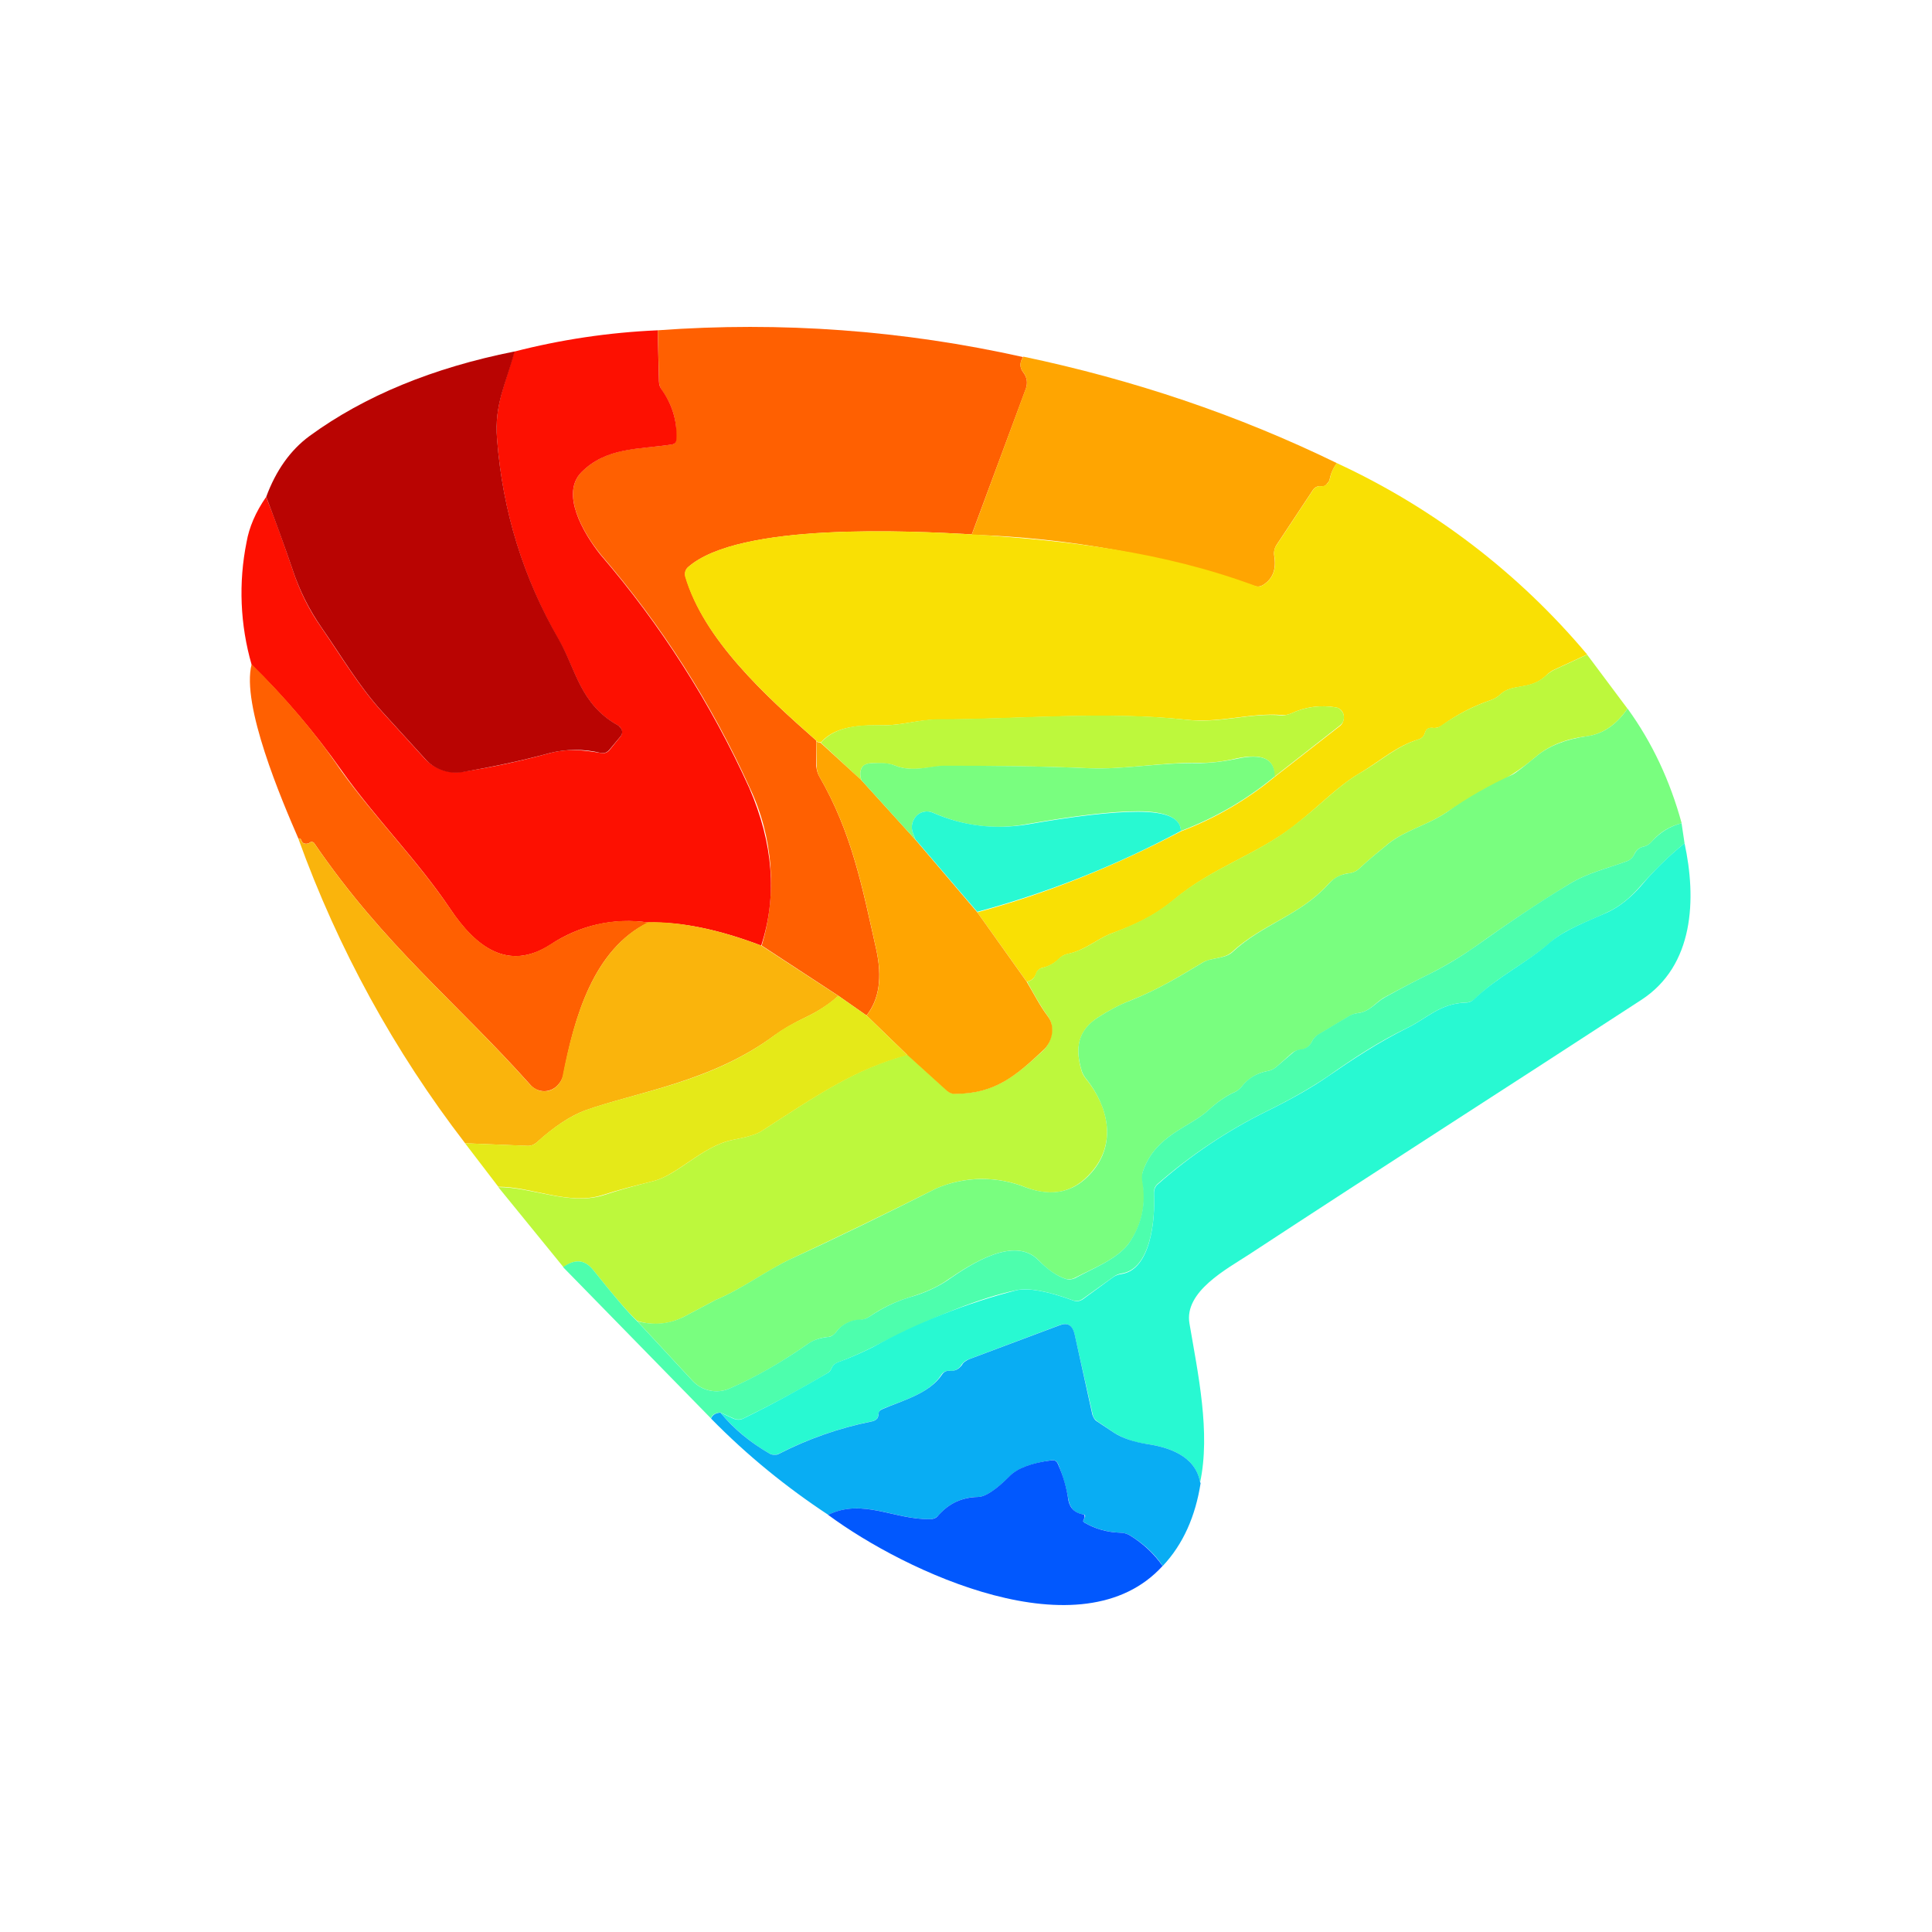 <svg width="24" height="24" viewBox="0 0 24 24" fill="none" xmlns="http://www.w3.org/2000/svg">
<rect x="0" y="0" width="24" height="24" fill="#333333" stroke="none"/>
<g clip-path="url(#clip0_328_25611)">
<path d="M24 0H0V24H24V0Z" fill="white"/>
<path d="M12.712 4.431C12.665 4.5 12.665 4.568 12.712 4.627C12.734 4.655 12.749 4.688 12.755 4.723C12.76 4.758 12.756 4.794 12.744 4.828L12.072 6.638C11.32 6.596 9.182 6.485 8.547 7.046C8.531 7.06 8.52 7.079 8.514 7.099C8.509 7.12 8.509 7.142 8.515 7.162C8.742 7.945 9.51 8.644 10.14 9.2V9.517C10.145 9.565 10.156 9.607 10.177 9.644C10.584 10.348 10.711 11.021 10.886 11.799C10.96 12.143 10.923 12.413 10.764 12.614L10.415 12.37L9.462 11.746C9.657 11.097 9.604 10.399 9.314 9.787C8.838 8.737 8.214 7.761 7.461 6.887C7.239 6.612 6.964 6.13 7.223 5.865C7.541 5.548 7.933 5.585 8.345 5.521C8.382 5.516 8.398 5.495 8.398 5.452C8.414 5.23 8.351 5.029 8.224 4.849C8.201 4.818 8.188 4.781 8.187 4.743L8.171 4.103C9.706 3.991 11.22 4.103 12.712 4.436V4.431Z" fill="#FF6001"/>
<path d="M8.17 4.103L8.186 4.738C8.186 4.781 8.202 4.818 8.223 4.844C8.35 5.024 8.414 5.231 8.403 5.453C8.403 5.495 8.382 5.516 8.345 5.522C7.932 5.585 7.535 5.553 7.223 5.866C6.963 6.13 7.239 6.612 7.456 6.887C8.208 7.761 8.832 8.738 9.308 9.788C9.605 10.476 9.658 11.127 9.456 11.746C8.927 11.545 8.461 11.45 8.054 11.46C7.628 11.397 7.194 11.495 6.836 11.736C6.307 12.074 5.905 11.757 5.593 11.291C5.185 10.682 4.661 10.164 4.243 9.571C3.911 9.1 3.538 8.661 3.126 8.258C2.983 7.762 2.961 7.24 3.063 6.734C3.094 6.554 3.174 6.363 3.306 6.173C3.428 6.48 3.534 6.781 3.634 7.073C3.719 7.337 3.841 7.581 3.994 7.798C4.238 8.152 4.455 8.518 4.74 8.835L5.28 9.428C5.339 9.49 5.412 9.537 5.494 9.565C5.575 9.592 5.661 9.6 5.746 9.587C6.106 9.534 6.471 9.454 6.836 9.354C7.064 9.296 7.239 9.317 7.466 9.354C7.486 9.358 7.506 9.357 7.525 9.351C7.543 9.344 7.56 9.332 7.572 9.317L7.71 9.147C7.721 9.132 7.727 9.114 7.727 9.095C7.727 9.075 7.721 9.057 7.71 9.042C7.703 9.031 7.694 9.022 7.683 9.015C7.207 8.756 7.154 8.316 6.942 7.951C6.503 7.184 6.244 6.358 6.175 5.463C6.138 5.019 6.281 4.775 6.387 4.368C6.963 4.22 7.556 4.13 8.17 4.103Z" fill="#FD1001"/>
<path d="M6.392 4.367C6.287 4.769 6.138 5.018 6.175 5.457C6.244 6.357 6.504 7.183 6.943 7.945C7.155 8.315 7.208 8.755 7.684 9.014L7.71 9.041C7.722 9.056 7.729 9.074 7.729 9.094C7.729 9.113 7.722 9.131 7.71 9.146L7.568 9.316C7.555 9.331 7.539 9.343 7.52 9.35C7.501 9.356 7.481 9.357 7.462 9.353C7.256 9.303 7.042 9.303 6.837 9.353C6.472 9.453 6.107 9.528 5.747 9.591C5.662 9.606 5.574 9.598 5.493 9.569C5.411 9.541 5.338 9.492 5.281 9.427L4.741 8.834C4.455 8.517 4.238 8.146 3.995 7.797C3.841 7.575 3.719 7.333 3.635 7.077C3.534 6.78 3.423 6.479 3.307 6.172C3.428 5.844 3.608 5.59 3.847 5.415C4.529 4.917 5.381 4.568 6.387 4.367H6.392Z" fill="#B90402"/>
<path d="M12.712 4.43C14.072 4.716 15.369 5.15 16.607 5.753C16.562 5.813 16.532 5.882 16.517 5.955C16.517 5.965 16.507 5.986 16.485 6.008C16.47 6.034 16.443 6.045 16.411 6.039C16.39 6.037 16.369 6.04 16.35 6.05C16.332 6.059 16.316 6.074 16.306 6.092L15.861 6.764C15.832 6.806 15.821 6.857 15.829 6.907C15.856 7.066 15.813 7.188 15.697 7.262C15.68 7.274 15.661 7.282 15.641 7.285C15.62 7.288 15.6 7.285 15.581 7.278C14.448 6.894 13.266 6.68 12.071 6.643L12.743 4.827C12.756 4.794 12.76 4.758 12.754 4.722C12.749 4.687 12.734 4.654 12.712 4.626C12.664 4.568 12.664 4.499 12.712 4.435V4.43Z" fill="#FFA501"/>
<path d="M16.609 5.754C17.806 6.308 18.867 7.119 19.716 8.13L19.292 8.326C19.257 8.346 19.225 8.371 19.197 8.4C19.001 8.58 18.784 8.485 18.636 8.628C18.602 8.659 18.563 8.682 18.519 8.697C18.302 8.771 18.096 8.877 17.911 9.014C17.875 9.038 17.831 9.048 17.789 9.041C17.741 9.041 17.715 9.057 17.699 9.11C17.694 9.127 17.685 9.143 17.672 9.156C17.659 9.169 17.643 9.179 17.625 9.184C17.344 9.268 17.154 9.448 16.905 9.597C16.614 9.766 16.413 9.993 16.069 10.264C15.608 10.618 15.058 10.777 14.587 11.174C14.317 11.396 14.089 11.492 13.787 11.603C13.623 11.671 13.459 11.814 13.258 11.851C13.217 11.861 13.18 11.883 13.152 11.915C13.094 11.968 13.03 12.005 12.956 12.021C12.937 12.024 12.918 12.033 12.903 12.046C12.888 12.059 12.877 12.076 12.872 12.095C12.851 12.148 12.813 12.185 12.755 12.195L12.141 11.333C12.988 11.105 13.835 10.766 14.671 10.327C15.094 10.167 15.488 9.938 15.836 9.65L16.651 9.014C16.67 8.997 16.682 8.975 16.688 8.951C16.696 8.928 16.697 8.903 16.691 8.88C16.686 8.857 16.674 8.835 16.656 8.818C16.639 8.802 16.617 8.79 16.593 8.787C16.406 8.755 16.214 8.781 16.042 8.861C16.006 8.878 15.966 8.885 15.926 8.882C15.534 8.85 15.153 8.988 14.73 8.94C13.735 8.834 12.644 8.935 11.638 8.94C11.411 8.94 11.21 9.009 10.993 9.009C10.728 9.009 10.389 9.004 10.199 9.221C10.162 9.221 10.146 9.215 10.141 9.2C9.511 8.644 8.743 7.945 8.51 7.162C8.505 7.141 8.506 7.119 8.512 7.098C8.519 7.078 8.531 7.059 8.547 7.045C9.183 6.484 11.321 6.595 12.073 6.638C13.274 6.717 14.433 6.849 15.582 7.273C15.624 7.294 15.661 7.289 15.698 7.262C15.815 7.188 15.857 7.066 15.831 6.908C15.82 6.855 15.831 6.807 15.862 6.765L16.307 6.093C16.317 6.074 16.333 6.059 16.352 6.05C16.37 6.04 16.392 6.037 16.413 6.04C16.445 6.04 16.466 6.034 16.487 6.008C16.501 5.993 16.512 5.975 16.519 5.955C16.532 5.88 16.563 5.809 16.609 5.749V5.754Z" fill="#F9E004"/>
<path d="M19.714 8.13L20.217 8.803C20.079 9.004 19.91 9.12 19.709 9.147C19.449 9.178 19.243 9.263 19.084 9.396C18.894 9.561 18.68 9.697 18.449 9.798C18.354 9.851 18.195 9.946 17.973 10.089C17.74 10.248 17.465 10.311 17.253 10.475C17.126 10.581 16.999 10.682 16.882 10.793C16.853 10.82 16.816 10.838 16.776 10.846C16.67 10.853 16.571 10.903 16.501 10.983C16.141 11.38 15.691 11.47 15.3 11.83C15.204 11.915 15.046 11.894 14.94 11.957C14.638 12.137 14.4 12.286 14.045 12.428C13.908 12.481 13.77 12.555 13.638 12.64C13.389 12.804 13.352 13.021 13.437 13.307C13.45 13.346 13.472 13.382 13.5 13.413C13.775 13.757 13.871 14.212 13.553 14.567C13.341 14.81 13.077 14.874 12.748 14.752C12.571 14.68 12.381 14.644 12.189 14.645C11.997 14.647 11.808 14.687 11.632 14.763C11.032 15.063 10.429 15.356 9.821 15.641C9.53 15.779 9.218 16.012 8.89 16.149L8.509 16.351C8.318 16.451 8.122 16.472 7.916 16.409C7.8 16.303 7.62 16.091 7.371 15.779C7.265 15.646 7.143 15.636 7 15.742L6.19 14.747C6.609 14.747 7.064 14.974 7.482 14.852C7.688 14.784 7.9 14.726 8.112 14.673C8.424 14.598 8.726 14.233 9.107 14.159C9.276 14.127 9.398 14.09 9.456 14.053C10.176 13.587 10.621 13.28 11.272 13.101L11.769 13.55C11.796 13.577 11.833 13.587 11.875 13.587C12.351 13.582 12.605 13.376 12.95 13.058C13.066 12.952 13.108 12.757 13.024 12.635C12.918 12.487 12.844 12.349 12.759 12.195C12.812 12.185 12.849 12.153 12.87 12.09C12.877 12.071 12.888 12.056 12.903 12.043C12.918 12.031 12.936 12.024 12.955 12.021C13.029 12 13.092 11.968 13.145 11.915C13.177 11.883 13.214 11.862 13.251 11.851C13.463 11.814 13.622 11.671 13.786 11.603C14.088 11.486 14.315 11.391 14.58 11.174C15.056 10.777 15.607 10.618 16.062 10.264C16.411 9.999 16.612 9.766 16.904 9.597C17.152 9.454 17.348 9.268 17.623 9.184C17.641 9.179 17.657 9.17 17.67 9.157C17.683 9.143 17.693 9.127 17.698 9.11C17.713 9.057 17.74 9.036 17.787 9.041C17.83 9.046 17.872 9.041 17.909 9.009C18.1 8.877 18.301 8.771 18.518 8.697C18.561 8.682 18.601 8.659 18.634 8.628C18.782 8.485 19 8.575 19.195 8.4C19.227 8.369 19.259 8.347 19.296 8.326L19.719 8.13H19.714Z" fill="#BDF83C"/>
<path d="M8.054 11.459C7.371 11.793 7.133 12.64 6.996 13.36C6.985 13.403 6.963 13.444 6.932 13.476C6.911 13.501 6.884 13.52 6.855 13.534C6.825 13.547 6.793 13.555 6.76 13.555C6.727 13.555 6.695 13.547 6.665 13.534C6.636 13.52 6.609 13.501 6.588 13.476C5.672 12.449 4.772 11.745 3.904 10.475C3.901 10.47 3.897 10.467 3.893 10.464C3.888 10.461 3.883 10.46 3.878 10.459C3.869 10.457 3.859 10.459 3.852 10.464C3.843 10.472 3.833 10.477 3.822 10.479C3.811 10.482 3.799 10.482 3.788 10.48C3.778 10.479 3.769 10.474 3.761 10.468C3.754 10.461 3.749 10.453 3.746 10.443C3.735 10.417 3.724 10.406 3.709 10.422C3.497 9.935 2.994 8.755 3.126 8.252C3.545 8.665 3.92 9.104 4.238 9.575C4.661 10.162 5.185 10.687 5.593 11.29C5.91 11.756 6.307 12.073 6.831 11.735C7.218 11.486 7.625 11.396 8.054 11.459Z" fill="#FF6001"/>
<path d="M15.829 9.65C15.84 9.427 15.681 9.353 15.358 9.422C15.178 9.464 15.019 9.48 14.887 9.475C14.432 9.47 13.966 9.56 13.543 9.544C12.934 9.517 12.325 9.512 11.722 9.517C11.563 9.517 11.335 9.597 11.123 9.512C11.018 9.47 10.944 9.486 10.843 9.48C10.78 9.48 10.737 9.496 10.711 9.528C10.684 9.565 10.679 9.623 10.7 9.692L10.197 9.226C10.388 9.004 10.727 9.004 10.991 9.009C11.208 9.009 11.415 8.94 11.637 8.935C12.643 8.935 13.733 8.829 14.728 8.94C15.151 8.993 15.533 8.85 15.924 8.887C15.967 8.887 16.004 8.877 16.041 8.861C16.215 8.782 16.401 8.755 16.591 8.787C16.618 8.787 16.639 8.803 16.655 8.819C16.671 8.834 16.686 8.856 16.692 8.882C16.697 8.905 16.696 8.929 16.689 8.952C16.681 8.974 16.668 8.994 16.649 9.009L15.829 9.65Z" fill="#BDF83C"/>
<path d="M20.218 8.802C20.525 9.225 20.747 9.702 20.89 10.226C20.747 10.263 20.625 10.332 20.525 10.448C20.498 10.482 20.461 10.507 20.419 10.517C20.393 10.521 20.369 10.533 20.348 10.549C20.328 10.566 20.312 10.588 20.302 10.612C20.294 10.632 20.282 10.649 20.266 10.664C20.251 10.678 20.233 10.69 20.213 10.697C19.959 10.792 19.726 10.84 19.493 10.983C19.096 11.226 18.715 11.48 18.339 11.75C18.159 11.877 17.974 11.988 17.778 12.089C17.582 12.184 17.391 12.285 17.196 12.391C17.09 12.449 17.016 12.571 16.862 12.586C16.823 12.592 16.784 12.607 16.751 12.629L16.381 12.851C16.344 12.872 16.314 12.903 16.296 12.941C16.284 12.97 16.264 12.994 16.239 13.012C16.214 13.03 16.184 13.04 16.153 13.042C16.114 13.044 16.077 13.059 16.047 13.084L15.856 13.253C15.823 13.281 15.783 13.3 15.74 13.306C15.613 13.33 15.5 13.4 15.422 13.502C15.394 13.535 15.357 13.561 15.316 13.576C15.226 13.619 15.126 13.687 15.015 13.788C14.782 14.005 14.359 14.095 14.2 14.545C14.188 14.584 14.186 14.626 14.194 14.666C14.242 14.963 14.184 15.222 14.02 15.45C13.871 15.646 13.575 15.757 13.353 15.873C13.334 15.883 13.314 15.889 13.293 15.891C13.272 15.893 13.251 15.891 13.231 15.884C13.125 15.847 13.019 15.778 12.903 15.656C12.607 15.349 12.072 15.694 11.77 15.9C11.643 15.99 11.484 16.059 11.294 16.117C11.119 16.17 10.955 16.249 10.802 16.355C10.768 16.38 10.727 16.395 10.685 16.397C10.627 16.398 10.569 16.412 10.516 16.439C10.464 16.465 10.419 16.504 10.383 16.551C10.371 16.568 10.355 16.582 10.337 16.592C10.319 16.602 10.299 16.608 10.278 16.609C10.188 16.617 10.102 16.648 10.029 16.699C9.711 16.921 9.394 17.107 9.06 17.25C8.984 17.283 8.899 17.291 8.818 17.274C8.736 17.257 8.662 17.215 8.605 17.154L7.917 16.413C8.123 16.466 8.319 16.45 8.51 16.35L8.891 16.148C9.219 16.011 9.526 15.778 9.822 15.64C10.431 15.36 11.035 15.064 11.633 14.762C11.808 14.687 11.997 14.648 12.187 14.646C12.378 14.644 12.567 14.68 12.744 14.751C13.078 14.873 13.348 14.809 13.559 14.566C13.871 14.211 13.771 13.756 13.501 13.412C13.473 13.381 13.452 13.345 13.438 13.306C13.353 13.021 13.385 12.803 13.639 12.639C13.771 12.555 13.903 12.481 14.046 12.428C14.401 12.285 14.639 12.137 14.941 11.957C15.047 11.893 15.205 11.914 15.301 11.835C15.692 11.47 16.142 11.38 16.502 10.983C16.587 10.887 16.661 10.861 16.778 10.845C16.817 10.838 16.854 10.819 16.883 10.792C17 10.681 17.127 10.58 17.254 10.475C17.466 10.31 17.741 10.247 17.974 10.088C18.23 9.908 18.503 9.752 18.789 9.622C18.831 9.601 18.932 9.522 19.085 9.395C19.244 9.262 19.456 9.183 19.71 9.146C19.911 9.12 20.08 9.003 20.218 8.802Z" fill="#79FE7F"/>
<path d="M10.141 9.201C10.141 9.217 10.162 9.222 10.193 9.227L10.702 9.693L11.374 10.434L12.141 11.334L12.755 12.197C12.845 12.35 12.914 12.488 13.02 12.631C13.115 12.758 13.073 12.948 12.951 13.054C12.607 13.377 12.353 13.584 11.871 13.589C11.852 13.59 11.833 13.588 11.815 13.581C11.797 13.575 11.78 13.565 11.765 13.552L11.273 13.107L10.765 12.615C10.924 12.414 10.961 12.144 10.887 11.8C10.712 11.017 10.585 10.35 10.178 9.646C10.156 9.607 10.145 9.563 10.146 9.518L10.141 9.201Z" fill="#FFA501"/>
<path d="M15.829 9.65C15.482 9.936 15.091 10.163 14.67 10.322C14.665 10.163 14.485 10.078 14.136 10.078C13.818 10.078 13.363 10.131 12.759 10.237C12.363 10.311 11.971 10.264 11.585 10.094C11.551 10.08 11.513 10.076 11.477 10.084C11.441 10.091 11.408 10.11 11.383 10.137C11.357 10.164 11.339 10.199 11.331 10.236C11.324 10.274 11.327 10.313 11.341 10.348L11.373 10.433L10.701 9.692C10.679 9.623 10.685 9.565 10.711 9.528C10.732 9.496 10.78 9.48 10.843 9.48C10.949 9.48 11.023 9.47 11.124 9.512C11.336 9.597 11.569 9.512 11.722 9.512C12.325 9.512 12.934 9.517 13.543 9.544C13.966 9.56 14.432 9.47 14.887 9.48C15.02 9.48 15.178 9.464 15.358 9.427C15.681 9.353 15.84 9.427 15.835 9.65H15.829Z" fill="#79FE7F"/>
<path d="M14.67 10.322C13.867 10.751 13.018 11.089 12.14 11.327L11.372 10.428L11.341 10.348C11.327 10.313 11.323 10.274 11.331 10.236C11.339 10.199 11.357 10.164 11.383 10.136C11.408 10.11 11.441 10.091 11.477 10.084C11.513 10.076 11.55 10.08 11.584 10.094C11.97 10.264 12.362 10.306 12.759 10.242C13.363 10.136 13.818 10.084 14.135 10.084C14.485 10.084 14.665 10.158 14.67 10.322Z" fill="#28F9D2"/>
<path d="M20.889 10.226L20.926 10.475C20.725 10.639 20.545 10.819 20.381 11.004C20.249 11.157 20.111 11.268 19.958 11.337C19.741 11.443 19.444 11.539 19.259 11.708C18.973 11.957 18.603 12.131 18.317 12.412C18.288 12.438 18.25 12.453 18.211 12.454C17.883 12.465 17.729 12.65 17.475 12.772C17.126 12.941 16.819 13.142 16.496 13.37C16.284 13.513 16.036 13.656 15.734 13.804C15.252 14.042 14.797 14.344 14.384 14.704C14.368 14.717 14.355 14.734 14.346 14.753C14.338 14.773 14.335 14.794 14.336 14.815C14.352 15.138 14.299 15.768 13.929 15.82C13.89 15.827 13.854 15.843 13.823 15.868L13.453 16.133C13.436 16.146 13.416 16.155 13.395 16.159C13.373 16.163 13.351 16.161 13.331 16.154C13.013 16.037 12.775 15.995 12.627 16.027C12.193 16.117 11.595 16.35 10.838 16.736C10.7 16.805 10.557 16.869 10.414 16.921C10.396 16.927 10.379 16.937 10.364 16.949C10.35 16.962 10.338 16.978 10.33 16.995C10.322 17.016 10.309 17.034 10.293 17.049C9.949 17.255 9.594 17.445 9.234 17.62C9.215 17.63 9.194 17.634 9.173 17.634C9.152 17.634 9.131 17.63 9.112 17.62L8.948 17.546C8.885 17.551 8.842 17.578 8.832 17.62L6.995 15.741C7.143 15.635 7.265 15.646 7.371 15.778C7.62 16.09 7.794 16.297 7.916 16.413L8.604 17.154C8.661 17.215 8.735 17.257 8.817 17.274C8.898 17.291 8.983 17.283 9.059 17.25C9.388 17.107 9.71 16.921 10.028 16.699C10.097 16.646 10.187 16.62 10.277 16.609C10.319 16.609 10.351 16.588 10.383 16.551C10.417 16.503 10.462 16.463 10.515 16.436C10.567 16.408 10.625 16.393 10.684 16.392C10.727 16.392 10.764 16.381 10.801 16.355C10.96 16.249 11.118 16.17 11.293 16.117C11.484 16.064 11.642 15.99 11.769 15.905C12.071 15.694 12.606 15.35 12.902 15.656C13.018 15.773 13.124 15.847 13.23 15.884C13.273 15.9 13.315 15.895 13.352 15.879C13.574 15.757 13.871 15.646 14.019 15.45C14.178 15.222 14.241 14.963 14.188 14.667C14.182 14.626 14.185 14.584 14.199 14.545C14.358 14.095 14.781 14.005 15.014 13.788C15.125 13.687 15.226 13.619 15.316 13.576C15.357 13.561 15.393 13.535 15.421 13.502C15.501 13.396 15.607 13.333 15.739 13.306C15.782 13.3 15.822 13.281 15.855 13.253L16.052 13.084C16.079 13.058 16.114 13.041 16.152 13.036C16.182 13.035 16.212 13.026 16.237 13.009C16.262 12.992 16.282 12.969 16.295 12.941C16.312 12.904 16.34 12.873 16.374 12.851L16.745 12.629C16.78 12.606 16.82 12.591 16.861 12.586C17.015 12.571 17.094 12.449 17.2 12.391C17.391 12.285 17.581 12.184 17.777 12.089C17.973 11.989 18.158 11.877 18.338 11.75C18.709 11.486 19.095 11.221 19.492 10.983C19.725 10.84 19.958 10.792 20.212 10.697C20.232 10.69 20.25 10.678 20.265 10.664C20.281 10.649 20.293 10.632 20.302 10.612C20.328 10.559 20.365 10.527 20.418 10.517C20.46 10.507 20.497 10.482 20.524 10.448C20.625 10.337 20.746 10.263 20.889 10.226Z" fill="#4DFEAD"/>
<path d="M3.708 10.423C3.724 10.407 3.734 10.418 3.745 10.444C3.748 10.454 3.753 10.462 3.761 10.469C3.768 10.476 3.778 10.48 3.787 10.481C3.809 10.487 3.83 10.481 3.851 10.466C3.855 10.463 3.86 10.46 3.865 10.459C3.87 10.458 3.875 10.458 3.88 10.459C3.885 10.46 3.888 10.462 3.892 10.465C3.897 10.468 3.901 10.472 3.904 10.476C4.772 11.746 5.672 12.45 6.587 13.477C6.619 13.509 6.656 13.53 6.693 13.546C6.735 13.559 6.78 13.56 6.823 13.548C6.865 13.536 6.903 13.511 6.931 13.477C6.963 13.445 6.984 13.403 6.99 13.361C7.133 12.641 7.371 11.794 8.054 11.455C8.461 11.45 8.927 11.545 9.456 11.746L10.414 12.371C10.298 12.477 10.165 12.561 10.023 12.63C9.853 12.71 9.721 12.789 9.626 12.858C8.842 13.44 7.921 13.562 7.265 13.795C7.085 13.864 6.889 13.991 6.667 14.192C6.651 14.206 6.633 14.217 6.613 14.225C6.593 14.232 6.572 14.235 6.55 14.234L5.778 14.202C4.897 13.057 4.198 11.782 3.708 10.423Z" fill="#FAB40C"/>
<path d="M20.926 10.475C21.075 11.164 21.048 11.995 20.386 12.423C18.761 13.482 17.131 14.524 15.517 15.583C15.242 15.763 14.707 16.044 14.776 16.441C14.882 17.065 15.04 17.796 14.908 18.415C14.85 18.076 14.501 17.976 14.252 17.939C14.108 17.922 13.969 17.875 13.844 17.801L13.627 17.653C13.6 17.634 13.581 17.606 13.574 17.573L13.347 16.568C13.32 16.462 13.262 16.425 13.161 16.462L12.034 16.885C11.997 16.898 11.966 16.922 11.944 16.954C11.929 16.981 11.906 17.002 11.879 17.015C11.851 17.029 11.821 17.033 11.79 17.028C11.775 17.028 11.754 17.028 11.738 17.039C11.72 17.047 11.706 17.06 11.695 17.076C11.547 17.314 11.203 17.399 10.954 17.505C10.933 17.515 10.917 17.536 10.912 17.568C10.911 17.587 10.906 17.605 10.896 17.621C10.88 17.637 10.859 17.653 10.822 17.658C10.43 17.737 10.044 17.87 9.673 18.06C9.657 18.068 9.639 18.071 9.62 18.071C9.598 18.071 9.576 18.066 9.557 18.055C9.326 17.923 9.12 17.751 8.948 17.547L9.107 17.621C9.155 17.642 9.192 17.642 9.234 17.621C9.594 17.446 9.949 17.25 10.293 17.049C10.309 17.035 10.322 17.017 10.33 16.996C10.337 16.979 10.348 16.964 10.362 16.951C10.375 16.938 10.392 16.929 10.409 16.922C10.557 16.869 10.7 16.806 10.838 16.737C11.402 16.427 12.003 16.189 12.627 16.028C12.775 15.996 13.013 16.038 13.331 16.155C13.373 16.171 13.415 16.165 13.453 16.139L13.823 15.869C13.854 15.846 13.891 15.832 13.929 15.827C14.299 15.774 14.352 15.139 14.336 14.821C14.336 14.773 14.352 14.736 14.384 14.71C14.792 14.35 15.246 14.046 15.734 13.805C16.036 13.657 16.29 13.514 16.496 13.371C16.819 13.148 17.126 12.947 17.475 12.773C17.729 12.651 17.883 12.466 18.206 12.455C18.248 12.455 18.285 12.439 18.311 12.413C18.603 12.132 18.973 11.957 19.259 11.703C19.444 11.545 19.735 11.439 19.958 11.338C20.111 11.269 20.249 11.158 20.381 11.01C20.54 10.819 20.725 10.639 20.926 10.475Z" fill="#28F9D2"/>
<path d="M10.414 12.37L10.763 12.614L11.271 13.106C10.626 13.281 10.176 13.588 9.456 14.054C9.398 14.091 9.276 14.128 9.107 14.159C8.726 14.233 8.419 14.599 8.112 14.673C7.9 14.726 7.688 14.779 7.476 14.848C7.064 14.975 6.608 14.742 6.19 14.742L5.777 14.202L6.55 14.233C6.571 14.235 6.593 14.231 6.613 14.224C6.633 14.217 6.651 14.206 6.667 14.191C6.884 13.99 7.09 13.863 7.265 13.794C7.921 13.561 8.842 13.445 9.625 12.857C9.721 12.783 9.853 12.709 10.022 12.63C10.165 12.561 10.297 12.471 10.414 12.37Z" fill="#E5E918"/>
<path d="M14.915 18.421C14.851 18.834 14.698 19.183 14.444 19.453C14.338 19.294 14.2 19.173 14.036 19.072C14.001 19.052 13.96 19.041 13.919 19.04C13.761 19.035 13.607 18.993 13.47 18.913C13.459 18.913 13.454 18.897 13.459 18.887C13.466 18.871 13.473 18.855 13.48 18.839V18.829C13.479 18.824 13.476 18.821 13.472 18.818C13.468 18.815 13.464 18.813 13.459 18.813C13.364 18.802 13.295 18.744 13.274 18.638C13.248 18.485 13.206 18.336 13.147 18.193C13.131 18.151 13.105 18.135 13.062 18.14C12.808 18.177 12.639 18.241 12.549 18.331C12.374 18.506 12.242 18.596 12.146 18.596C12.055 18.596 11.964 18.616 11.881 18.654C11.798 18.692 11.724 18.748 11.665 18.818C11.652 18.834 11.636 18.847 11.618 18.856C11.6 18.866 11.579 18.87 11.559 18.871C11.114 18.881 10.717 18.606 10.289 18.818C9.775 18.479 9.283 18.082 8.833 17.622C8.849 17.579 8.886 17.553 8.949 17.548C9.119 17.754 9.32 17.918 9.558 18.056C9.574 18.066 9.595 18.072 9.616 18.072C9.637 18.072 9.659 18.072 9.675 18.061C10.045 17.871 10.431 17.738 10.823 17.659C10.86 17.654 10.881 17.638 10.897 17.622C10.907 17.606 10.913 17.588 10.913 17.569C10.913 17.537 10.934 17.516 10.961 17.505C11.204 17.399 11.543 17.315 11.702 17.076C11.711 17.061 11.724 17.049 11.739 17.04C11.755 17.031 11.773 17.027 11.792 17.029C11.861 17.034 11.908 17.013 11.951 16.955C11.966 16.923 12.003 16.902 12.035 16.886L13.163 16.463C13.263 16.425 13.322 16.463 13.348 16.568L13.57 17.574C13.581 17.606 13.597 17.638 13.623 17.654L13.845 17.802C13.946 17.865 14.084 17.913 14.253 17.939C14.502 17.976 14.851 18.077 14.909 18.416L14.915 18.421Z" fill="#09ADF3"/>
<path d="M14.442 19.453C13.436 20.559 11.245 19.527 10.287 18.818C10.716 18.606 11.113 18.882 11.557 18.871C11.6 18.871 11.637 18.855 11.663 18.818C11.79 18.675 11.949 18.601 12.145 18.596C12.24 18.596 12.373 18.506 12.547 18.331C12.637 18.241 12.812 18.172 13.061 18.141C13.103 18.135 13.129 18.151 13.145 18.194C13.209 18.336 13.251 18.485 13.272 18.638C13.293 18.744 13.362 18.797 13.458 18.813L13.468 18.818L13.473 18.829V18.85L13.458 18.887C13.452 18.897 13.458 18.908 13.468 18.913C13.606 18.993 13.754 19.035 13.918 19.04C13.955 19.04 13.998 19.051 14.034 19.072C14.199 19.173 14.336 19.3 14.442 19.453Z" fill="#0158FE"/>
</g>
<defs>
<clipPath id="clip0_328_25611">
<rect width="24" height="24" fill="white"/>
</clipPath>
</defs>
</svg>
